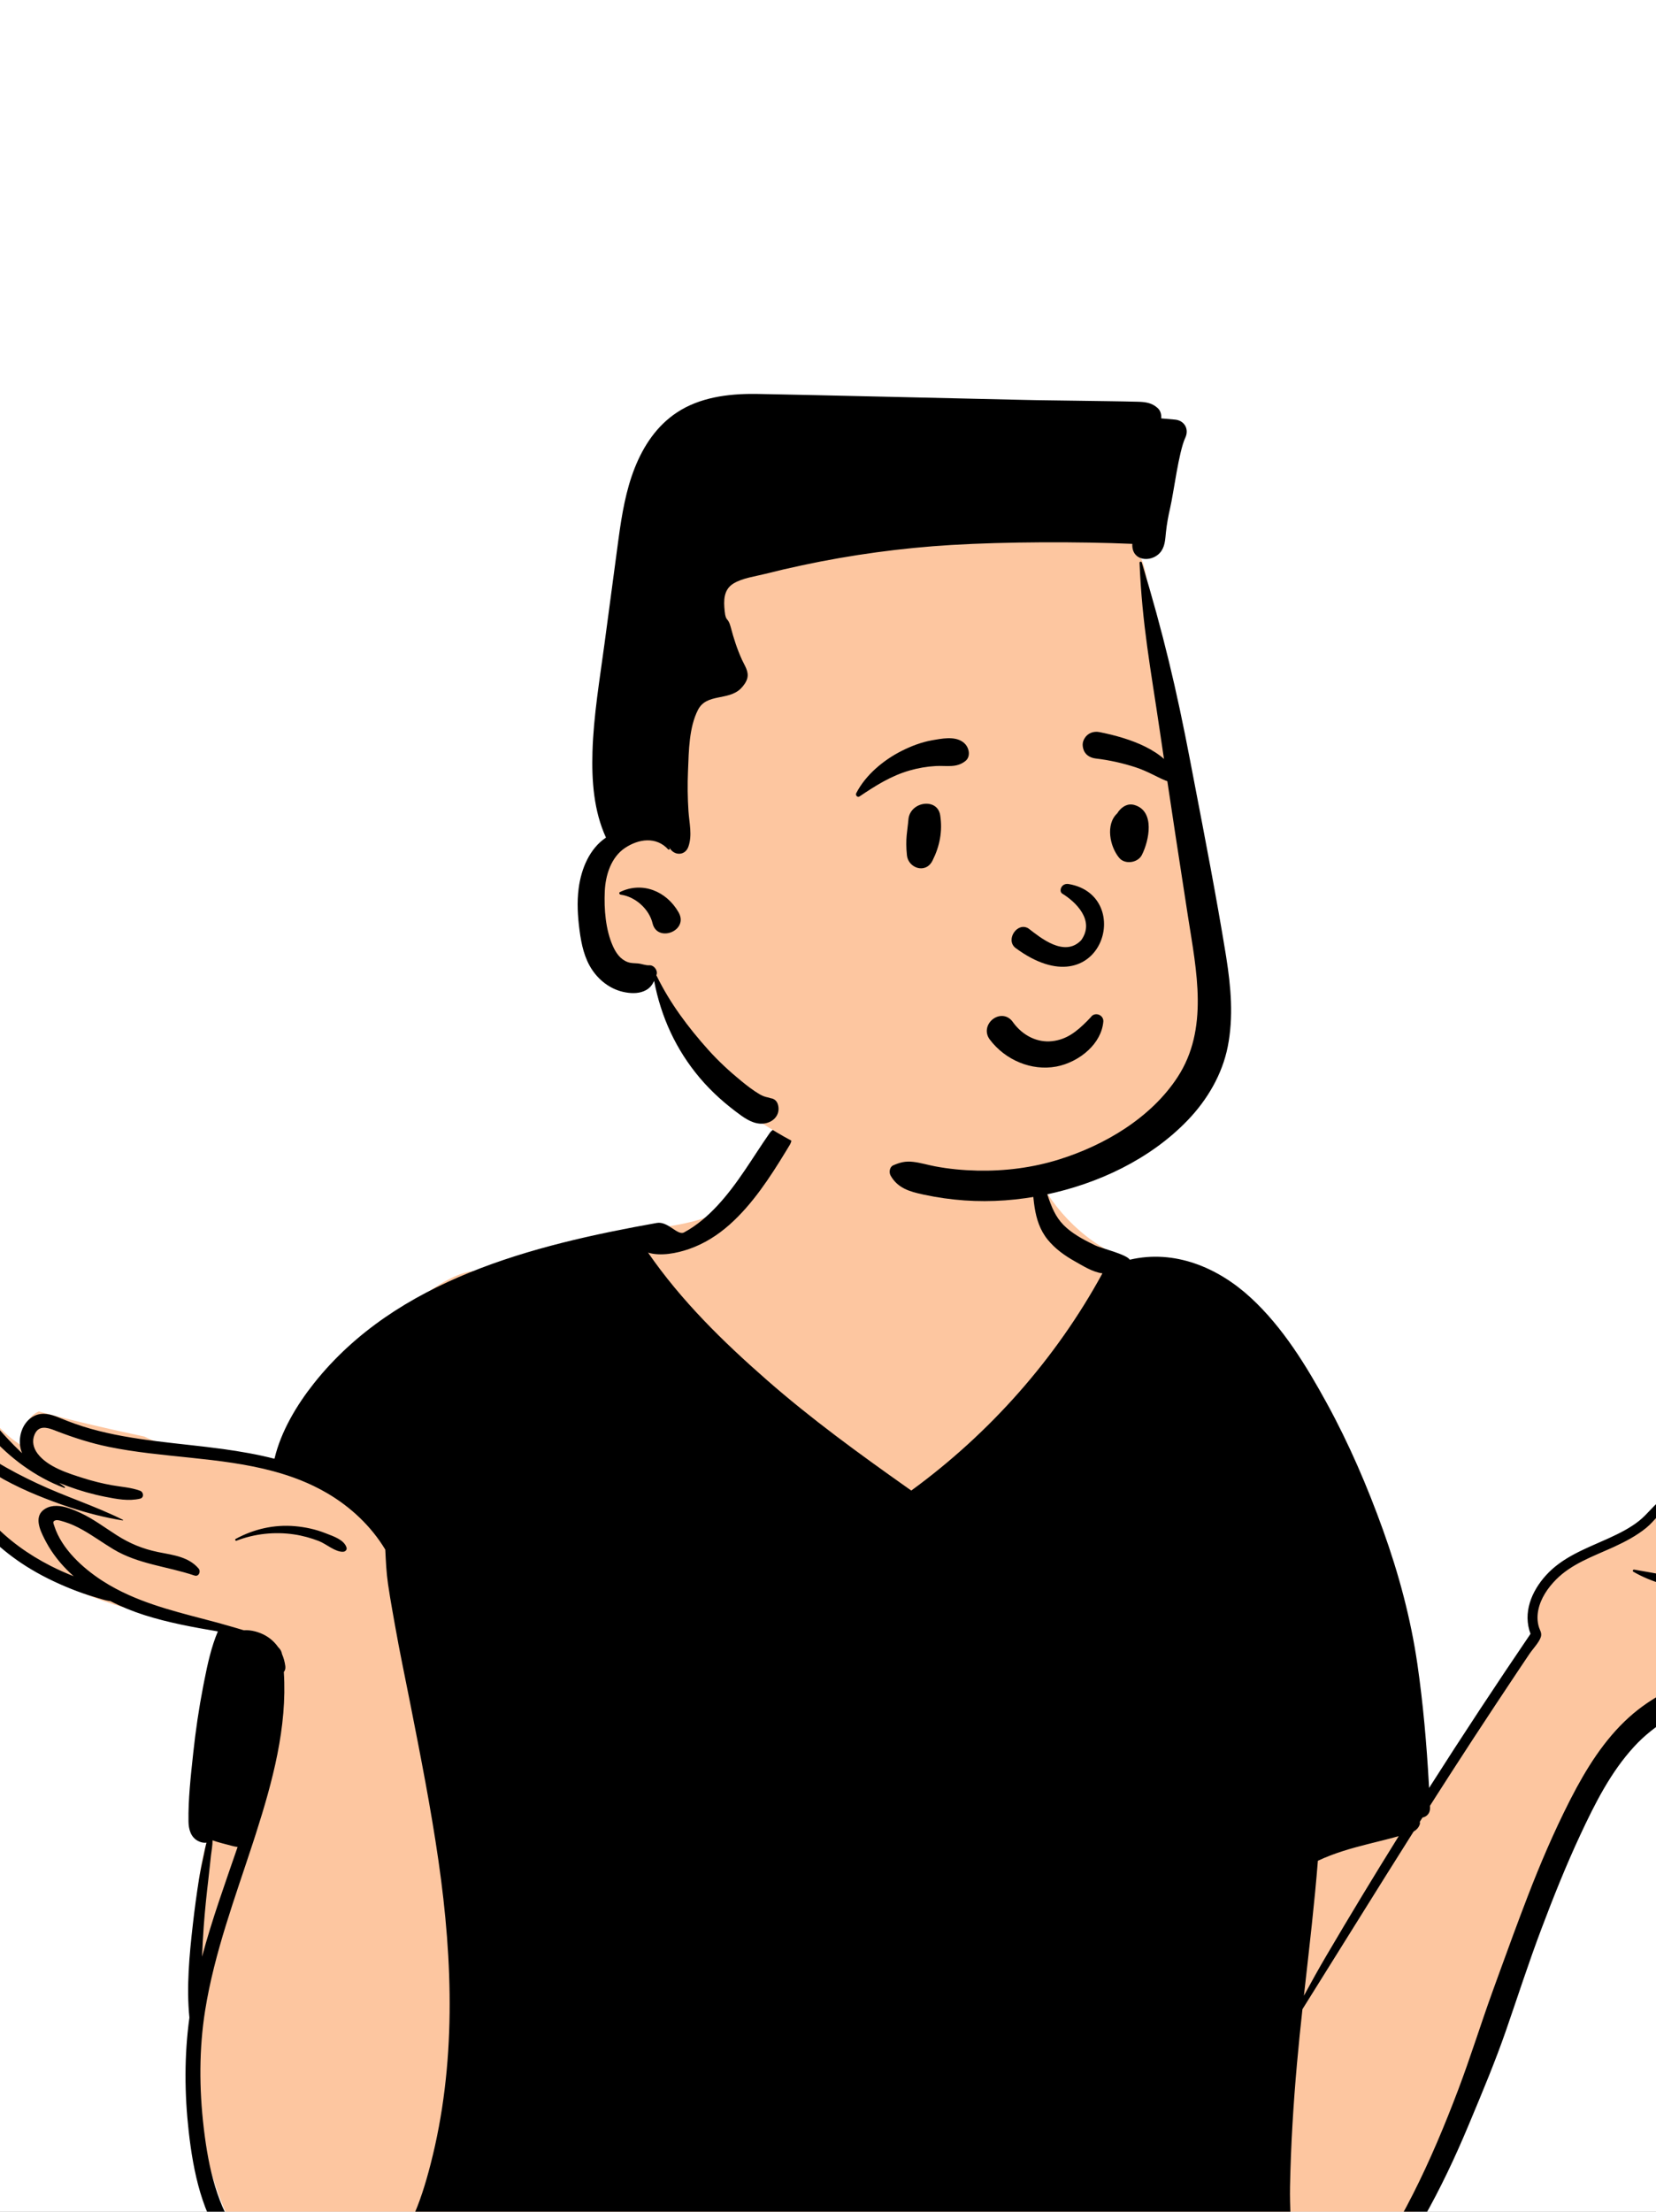 <svg width="200" height="267" viewBox="0 0 200 267" fill="none" xmlns="http://www.w3.org/2000/svg">
<rect x="0" y="0" width="200" height="267" fill="#808080" stroke="none"/>
<g clip-path="url(#clip0_2016_14106)">
<rect width="200" height="267" fill="white"/>
<path fill-rule="evenodd" clip-rule="evenodd" d="M225.861 194.94C228.025 193.81 230.138 192.583 232.217 191.305C233.682 190.428 232.385 188.221 230.883 189.018C230.115 189.426 229.35 189.838 228.583 190.244C229.187 189.723 229.747 189.156 230.249 188.539L230.215 188.504C232.151 186.769 229.664 183.495 227.462 184.92C225.52 186.328 223.561 187.765 221.332 188.692C216.715 190.65 211.623 190.975 206.668 191.031C204.855 190.895 203.123 191.209 201.363 191.559C202.053 188.791 203.779 186.7 204.695 184.019C205.371 181.312 201.465 179.468 200.08 182.07C199.741 182.709 199.417 183.356 199.1 184.005C196.108 186.728 191.112 186.488 188.095 189.411C186.376 190.937 185.535 193.008 185.202 195.086C184.977 196.497 185.327 197.912 184.474 199.162C180.351 204.997 173.835 214.22 170.526 220.641C168.183 205.382 161.927 186.509 155.464 172.556C153.327 168.094 150.882 163.734 147.672 159.951C148.036 158.69 146.752 156.451 145.935 157.14C143.422 154.069 138.979 153.273 135.406 151.746C130.584 149.683 126.583 145.395 124.616 140.522C122.089 131.241 115.867 130.062 107.239 130.472C98.982 130.462 92.873 133.995 91.071 142.404C87.411 148.786 78.769 147.731 72.552 149.42C67.995 150.461 63.573 152.071 59.37 154.115C54.695 149.679 37.951 168.298 36.429 173.09C37.325 173.263 38.216 173.472 39.098 173.727C39.884 173.955 39.554 175.142 38.761 174.952C37.775 174.715 36.782 174.552 35.785 174.439C35.755 174.534 35.728 174.629 35.708 174.723C35.596 174.715 35.484 174.705 35.372 174.698C35.621 174.827 35.859 174.977 36.092 175.171C36.655 175.638 35.922 176.54 35.324 176.168C34.761 175.746 34.023 175.813 33.347 175.671C33.307 177.062 28.348 175.506 27.578 175.045C24.154 174.617 20.632 175.077 17.436 173.425C13.183 172.529 8.899 171.538 4.694 170.397C3.581 170.831 2.535 172.385 3.419 173.525C3.916 174.044 3.277 174.891 2.651 174.522C0.55 173.285 -1.074 171.355 -2.451 169.275C-3.099 168.621 -4.25 168.762 -5.12 168.49C-5.237 168.699 -5.306 168.933 -5.304 169.172C-8.999 169.78 -6.363 173.816 -4.506 175.074C-5.491 175.716 -5.529 176.972 -5.443 178.022C-5.651 178.395 -5.721 178.859 -5.539 179.278C-4.845 180.879 -3.342 182.227 -2.2 183.525C-0.939 184.958 0.186 186.398 1.72 187.56C7.57 192.021 14.629 194.515 21.871 195.49C24.442 195.885 28.141 196.49 29.733 198.665C29.342 201.246 28.625 203.722 27.974 206.239C27.064 209.581 27.126 213.079 27.114 216.485C26.987 216.383 26.743 216.404 26.707 216.599C26.495 218.011 26.337 219.455 25.48 220.641C24.727 222.848 24.227 225.201 23.946 227.519C22.819 238.508 22.55 249.822 25.09 260.64C26.07 264.653 27.664 268.467 29.836 271.979C30.484 273.027 31.525 273.334 32.46 273.128C35.589 274.754 39.53 275.275 42.903 274.862C54.4 271.606 50.394 279.447 66.514 277.046C94.34 273.5 122.46 280.468 150.227 276.377C150.91 281.661 159.863 280.145 162.972 277.911C172.296 270.977 176.926 249.023 181.605 237.886C184.822 229.108 190.208 213.56 197.262 207.669C199.377 206.015 201.933 205.143 204.491 204.44C214.038 201.979 223.622 199.652 233.186 197.259C234.809 196.859 234.517 194.092 232.782 194.269C230.481 194.505 228.171 194.718 225.861 194.94Z" fill="#FDC6A0"/>
<path fill-rule="evenodd" clip-rule="evenodd" d="M13.337 193.294C12.69 193.214 12.057 192.984 11.427 192.802C10.466 192.521 9.523 192.193 8.596 191.819C6.682 191.052 4.825 190.145 3.084 189.036C0.272 187.241 -2.212 184.942 -4.086 182.173L-4.215 181.98C-5.285 180.35 -7.258 176.73 -5.046 175.492C-6.472 174.3 -7.82 172.159 -7.744 170.507C-7.636 168.169 -4.771 168.201 -3.29 169.192C-2.32 169.841 -1.594 170.75 -0.865 171.644C-0.058 172.637 0.804 173.584 1.7 174.495C1.938 174.736 2.178 174.972 2.422 175.204L2.668 175.435C2.63 175.344 2.596 175.251 2.566 175.156C2.072 173.616 2.661 171.61 4.202 170.904C5.144 170.472 6.123 170.736 7.036 171.103L7.176 171.16C8.406 171.669 9.65 172.119 10.93 172.481C16.149 173.954 21.595 174.199 26.942 174.934C29.002 175.22 31.1 175.579 33.15 176.107C33.931 172.787 35.847 169.604 37.926 166.986C47.881 154.459 64.299 150.319 79.318 147.639C80.687 147.396 81.821 149.209 82.618 148.78C84.128 147.968 85.457 146.818 86.623 145.569C89.11 142.904 90.874 139.77 92.947 136.8C93.971 135.334 96.329 136.646 95.378 138.221L94.913 138.99C92.995 142.142 90.871 145.391 88.121 147.835C86.659 149.133 85.037 150.158 83.182 150.798C81.777 151.282 79.806 151.69 78.268 151.221L78.083 150.952C78.144 151.042 78.206 151.131 78.268 151.221C82.282 157.039 87.318 161.964 92.626 166.611C97.982 171.3 103.761 175.498 109.575 179.604L110.059 179.945C119.53 173.035 127.531 164.02 133.144 153.721C131.968 153.58 130.804 152.825 129.798 152.263C128.588 151.582 127.449 150.771 126.561 149.689C124.628 147.332 124.88 144.295 124.531 141.435C124.51 141.258 124.745 141.213 124.852 141.302C125.9 142.173 126.268 143.6 126.705 144.832C127.187 146.187 127.732 147.303 128.837 148.256C129.866 149.144 131.121 149.796 132.34 150.378C132.968 150.676 136.089 151.442 136.445 152.077C141.836 150.811 147.088 152.998 151.083 156.689C154.943 160.254 157.776 164.889 160.278 169.465C162.946 174.347 165.133 179.436 167.017 184.667C168.927 189.976 170.391 195.402 171.196 200.99C171.875 205.701 172.292 210.486 172.562 215.25L172.595 215.846C176.583 209.583 180.671 203.386 184.844 197.245C183.895 194.71 184.945 192.124 186.722 190.166C188.691 188 191.414 186.994 194.019 185.823L194.362 185.668C195.617 185.095 196.868 184.464 197.953 183.606C198.997 182.778 199.764 181.636 200.862 180.873C202.459 179.762 205.358 179.998 205.432 182.427C205.47 183.761 204.897 185.223 204.373 186.421C203.78 187.776 202.979 189.004 202.028 190.133C201.984 190.185 201.936 190.227 201.888 190.26L201.851 190.283C203.165 190.5 204.49 190.676 205.84 190.737C208.563 190.862 211.316 190.661 213.982 190.086C216.711 189.499 219.357 188.543 221.811 187.212C223.909 186.075 225.853 184.604 228.236 184.257C228.456 184.223 228.678 184.202 228.906 184.189C229.286 184.168 229.666 184.616 229.516 184.992C229.434 185.2 229.347 185.405 229.252 185.612C228.428 187.427 227.165 189.188 225.588 190.525L225.466 190.627C226.022 190.435 226.569 190.219 227.108 189.976C230.275 188.55 233.148 186.394 236.543 185.527C236.704 185.485 236.866 185.447 237.029 185.411C238.079 185.185 238.633 186.326 238.016 187.108C237.916 187.235 237.817 187.36 237.714 187.484C236.199 189.365 234.528 191.111 232.685 192.679C232.054 193.216 231.403 193.736 230.74 194.233C230.46 194.443 230.179 194.649 229.895 194.852L229.755 194.951C230.087 194.717 230.414 194.478 230.74 194.233C232.818 193.603 234.868 192.857 236.873 192.031C237.669 191.703 238.288 192.51 238.373 193.174C238.656 195.397 236.188 197.006 234.583 198.075C232.973 199.149 231.2 199.965 229.385 200.62C225.896 201.881 222.231 202.454 218.572 202.967L216.795 203.215C209.76 204.199 202.413 205.376 197.366 210.851C194.537 213.92 192.623 217.733 190.871 221.484C189.122 225.232 187.586 229.078 186.128 232.946C184.618 236.949 183.302 241.026 181.903 245.069C180.618 248.781 179.084 252.446 177.565 256.074L177.325 256.647C174.099 264.357 170.245 271.619 164.875 278.056C163.99 279.119 162.559 277.611 163.377 276.558C168.995 269.313 172.903 260.764 176.129 252.236C177.597 248.356 178.827 244.382 180.238 240.48L181.078 238.163C182.199 235.073 183.33 231.987 184.51 228.922C186.004 225.043 187.645 221.212 189.523 217.504L189.723 217.114C191.561 213.538 193.746 210.013 196.753 207.307C202.165 202.433 209.367 201.264 216.33 200.338L218.52 200.049C221.464 199.658 224.416 199.226 227.279 198.439C228.931 197.987 230.545 197.407 232.062 196.608C232.666 196.291 233.256 195.943 233.826 195.562C232.199 196.04 230.549 196.431 228.87 196.737C228.048 196.887 227.235 197 226.423 197.078C224.334 197.285 222.261 197.276 220.121 197.164C219.94 197.154 219.881 196.868 220.075 196.832C221.565 196.567 223.057 196.236 224.543 195.876L224.989 195.767C224.997 195.52 225.095 195.258 225.297 195.009C226.037 194.108 227.442 193.647 228.416 193.011C229.436 192.345 230.425 191.627 231.367 190.857C232.229 190.154 233.057 189.41 233.854 188.632L234.093 188.397C234.013 188.476 233.934 188.554 233.854 188.632C231.703 189.626 229.664 190.9 227.419 191.686C225.633 192.314 223.761 192.736 221.873 192.887L221.755 192.896L221.638 192.903C219.667 193.045 217.683 192.988 215.742 193.415C215.524 193.464 215.457 193.172 215.651 193.089C217.347 192.384 219.111 192.111 220.895 191.781C220.933 191.642 221.03 191.517 221.199 191.437L221.655 191.219C223.014 190.566 224.28 189.907 225.409 188.848C226.406 187.911 227.237 186.817 227.86 185.603C225.365 186.151 223.174 188.042 220.905 189.105C218.433 190.266 215.818 191.098 213.13 191.572L212.824 191.625C207.802 192.463 201.763 192.356 197.264 189.744C197.121 189.659 197.224 189.467 197.372 189.49C198.648 189.699 199.911 189.947 201.175 190.166C200.928 189.94 200.818 189.534 201.103 189.209C202.238 187.908 203.135 186.421 203.709 184.794L203.818 184.476C204.083 183.721 204.529 182.55 204.073 181.869C203.638 181.22 202.614 181.309 202.001 181.583C200.727 182.158 199.88 183.594 198.806 184.46C197.636 185.407 196.305 186.108 194.942 186.736L194.655 186.867C192.298 187.928 189.779 188.82 187.926 190.693C186.929 191.699 186.071 192.956 185.784 194.366C185.653 195.013 185.653 195.678 185.826 196.319C185.964 196.82 186.251 197.128 186.086 197.638C185.871 198.295 185.108 199.081 184.715 199.667C184.259 200.343 183.804 201.021 183.35 201.7C182.444 203.057 181.542 204.418 180.64 205.777C178.835 208.499 177.05 211.234 175.28 213.977C174.704 214.87 174.129 215.765 173.557 216.66L172.7 218.003L172.247 218.712L171.475 219.926C171.502 220.039 171.5 220.157 171.464 220.26C171.333 220.636 171.086 220.892 170.78 221.078L170.725 221.11C166.216 228.239 161.78 235.414 157.299 242.56C157.06 244.741 156.836 246.924 156.642 249.108C156.2 254.049 155.898 259.003 155.801 263.964C155.754 266.365 155.947 268.78 156.05 271.179C156.101 272.324 156.17 273.467 156.261 274.611L156.327 275.421C156.417 276.534 156.467 277.64 156.067 278.701C155.712 279.633 154.63 279.842 153.99 279.132C145.639 278.796 137.281 278.54 128.923 278.382C113.964 278.094 98.997 278.139 84.035 278.428C76.521 278.574 69.004 278.779 61.491 279.033C57.79 279.155 54.086 279.329 50.383 279.379C48.387 279.407 45.247 278.68 45.086 276.434L45.082 276.366C44.833 276.433 44.575 276.488 44.311 276.528C44.193 276.546 44.08 276.541 43.976 276.517L43.924 276.503C40.95 277.41 37.187 276.116 34.361 275.362L34.128 275.3C31.43 274.597 29.262 273.59 27.494 271.354C24.399 267.438 23.343 262.18 22.793 257.333C22.278 252.773 22.248 248.127 22.875 243.575C22.506 239.866 22.867 236.038 23.288 232.35C23.494 230.526 23.738 228.704 24.029 226.891C24.192 225.878 24.405 224.876 24.623 223.877C24.71 223.477 24.782 223.047 24.892 222.631L24.942 222.454C24.604 222.499 24.234 222.425 23.877 222.228C23.028 221.761 22.78 220.816 22.766 219.912C22.719 217.185 23.044 214.381 23.332 211.671C23.621 208.966 24.018 206.25 24.538 203.579L24.673 202.89C25.067 200.891 25.517 198.828 26.311 196.951C23.33 196.444 20.357 195.905 17.465 194.987C16.054 194.537 14.664 193.977 13.337 193.294ZM168.927 221.668C168.88 221.679 168.836 221.691 168.792 221.704C167.6 222.038 166.396 222.321 165.196 222.626C163.121 223.148 161.093 223.731 159.164 224.638C158.76 229.74 158.161 234.825 157.592 239.913L157.478 240.931C158.353 239.307 159.249 237.697 160.185 236.106C163.035 231.255 165.95 226.443 168.927 221.668ZM25.669 222.173C25.675 222.78 25.548 223.41 25.48 223.993C25.371 224.94 25.282 225.891 25.17 226.838C24.942 228.74 24.747 230.644 24.606 232.555C24.515 233.774 24.456 234.998 24.403 236.222C25.601 231.743 27.188 227.362 28.696 222.974C28.444 222.948 28.186 222.886 27.92 222.815L27.473 222.695C27.209 222.627 26.352 222.416 25.669 222.173ZM172.7 218.003L172.709 218.204C172.74 218.916 172.314 219.318 171.796 219.422C172.096 218.948 172.398 218.475 172.7 218.003ZM35.63 184.247C36.891 184.358 38.127 184.627 39.306 185.092L39.419 185.136C40.291 185.473 41.566 185.896 41.852 186.827C41.932 187.091 41.716 187.309 41.469 187.33C40.523 187.406 39.407 186.392 38.53 186.049C37.554 185.669 36.532 185.386 35.497 185.236C33.171 184.895 30.745 185.153 28.556 186.001C28.428 186.052 28.347 185.846 28.463 185.785C30.669 184.585 33.122 184.025 35.63 184.247ZM8.902 190.291C8.756 190.162 8.611 190.027 8.467 189.892C7.334 188.82 6.331 187.569 5.589 186.194L5.393 185.822C4.788 184.65 4.045 182.981 5.467 182.137C6.316 181.632 7.339 181.759 8.285 182.065C8.347 182.084 8.408 182.106 8.469 182.127C8.892 182.275 9.299 182.452 9.663 182.621C11.241 183.346 12.633 184.401 14.091 185.331C15.671 186.339 17.23 186.984 19.053 187.361L19.225 187.396C20.936 187.734 22.791 187.951 23.985 189.359C24.285 189.714 24.01 190.38 23.492 190.204C20.192 189.091 16.7 188.845 13.671 187.017C12.416 186.261 11.228 185.392 9.946 184.675C9.266 184.295 8.563 183.962 7.815 183.734L7.406 183.613C7.166 183.543 6.88 183.474 6.688 183.543C6.322 183.67 6.439 183.866 6.552 184.208L6.564 184.242C7.453 186.994 9.988 189.298 12.338 190.822C12.876 191.172 13.428 191.494 13.99 191.792C17.794 193.82 22.05 194.764 26.23 195.885C26.23 195.885 28.647 196.56 29.448 196.813C30.34 196.739 31.356 197.054 32.028 197.431C32.681 197.796 33.206 198.287 33.604 198.864C33.604 198.864 33.986 199.183 34.056 199.677C34.257 200.136 34.392 200.63 34.459 201.146C34.497 201.448 34.421 201.681 34.278 201.846C34.71 208.48 32.918 215.078 30.899 221.383L30.698 222.005L30.57 222.399C28.392 229.084 25.892 235.721 24.777 242.691C24.031 247.347 24.054 252.166 24.602 256.843L24.64 257.166C25.179 261.588 26.217 266.549 29.028 270.108C30.462 271.924 32.16 272.731 34.332 273.316L34.451 273.348C36.416 273.865 38.444 274.599 40.47 274.821C42.35 275.026 43.926 274.326 45.618 273.671L45.621 273.669C49.185 270.513 50.803 265.919 51.999 261.281C55.098 249.281 54.714 236.824 52.956 224.648C52.039 218.287 50.792 211.98 49.55 205.675C48.929 202.524 48.259 199.379 47.704 196.217L47.374 194.357C47.192 193.323 47.016 192.288 46.865 191.249C46.662 189.852 46.601 188.478 46.531 187.072C44.824 184.242 42.346 181.911 39.475 180.239C37.419 179.041 35.243 178.21 32.997 177.608C26.577 175.877 19.578 176 13.117 174.668C10.947 174.221 8.887 173.558 6.827 172.763L6.547 172.654C5.602 172.286 4.639 172.081 4.17 173.195C3.836 173.988 4.035 174.812 4.535 175.478C5.763 177.109 8.23 177.866 10.088 178.453C11.205 178.808 12.346 179.09 13.499 179.299C14.653 179.508 15.811 179.561 16.918 179.969C17.345 180.125 17.429 180.804 16.918 180.924C15.515 181.252 14.104 180.971 12.709 180.698C11.178 180.396 9.669 179.967 8.203 179.424C7.933 179.324 7.653 179.219 7.368 179.107L7.153 179.022C7.375 179.183 7.597 179.341 7.821 179.5C7.88 179.542 7.844 179.654 7.766 179.626C4.318 178.34 1.181 176.018 -1.249 173.272L-1.37 173.134C-2.225 172.153 -4.175 169.186 -5.819 170.012C-7.362 170.787 -4.731 173.775 -3.731 174.996L-3.615 175.14C-2.479 175.169 -1.378 175.877 -0.457 176.448C1.142 177.439 2.814 178.293 4.516 179.092C7.901 180.683 11.495 181.806 14.843 183.477C14.887 183.501 14.854 183.557 14.812 183.551C12.68 183.211 10.571 182.668 8.511 181.994L8.42 181.965L8.328 181.934C7.041 181.512 5.771 181.034 4.523 180.525C3.135 179.958 1.778 179.322 0.462 178.601C-0.729 177.95 -2.052 176.777 -3.434 176.604C-3.581 176.585 -3.712 176.583 -3.827 176.594C-5.413 176.727 -4.101 179.356 -3.658 180.142C-2.933 181.433 -2.058 182.625 -1.055 183.714C0.98 185.925 3.445 187.677 6.114 189.04C7.024 189.505 7.956 189.915 8.902 190.291Z" fill="black"/>
<path fill-rule="evenodd" clip-rule="evenodd" d="M109.619 53.949C121.59 53.949 137.042 61.477 138.359 69.187C139.912 78.273 148.227 113.137 146.35 124.317C144.472 135.497 134.354 143.546 118.163 143.546C101.972 143.546 89.888 134.694 87.113 131.655C84.338 128.616 79.196 117.765 79.196 117.765C79.196 117.765 70.527 116.609 70.486 109.525C70.445 102.44 76.122 99.863 76.122 99.863C76.122 99.863 74.098 71.906 79.196 64.627C84.294 57.348 97.649 53.949 109.619 53.949Z" fill="#FDC6A0"/>
<path fill-rule="evenodd" clip-rule="evenodd" d="M137.627 67.943C137.618 67.78 137.854 67.761 137.898 67.905C140.481 76.458 142.073 83.124 143.749 91.893L144.244 94.473C145.566 101.353 146.902 108.243 148.031 115.157L148.097 115.569C148.662 119.148 148.988 122.762 148.28 126.348C147.618 129.7 145.809 132.773 143.46 135.22C138.921 139.95 132.613 142.905 126.268 144.226C123.059 144.894 119.749 145.152 116.479 144.919C114.849 144.805 113.222 144.574 111.626 144.234L111.45 144.196C109.841 143.848 108.413 143.433 107.559 141.916C107.344 141.533 107.431 140.878 107.882 140.681C108.734 140.313 109.36 140.159 110.289 140.265C111.177 140.366 112.043 140.635 112.92 140.802C114.596 141.121 116.3 141.281 118.005 141.32C121.355 141.394 124.714 140.973 127.916 139.971C133.418 138.249 139.01 134.954 142.225 130.025C146.007 124.227 144.501 117.191 143.499 110.787L143.468 110.594C142.454 104.049 141.451 97.504 140.477 90.955L140.061 88.148C138.97 80.732 137.939 75.438 137.627 67.943ZM81.761 49.79C84.507 47.976 87.92 47.53 91.145 47.555L91.549 47.56C95.68 47.623 116.47 48.119 123.431 48.272L125.087 48.307C127.279 48.348 131.699 48.391 133.977 48.433L134.108 48.435C135.225 48.457 136.343 48.465 137.46 48.501L137.624 48.507C138.461 48.543 139.157 48.668 139.813 49.26C140.146 49.559 140.276 50.017 140.246 50.452L140.241 50.509L141.9 50.655C143.027 50.755 143.622 51.767 143.175 52.792L143.152 52.842C142.357 54.541 141.75 59.487 141.324 61.315C141.101 62.277 140.922 63.253 140.816 64.236C140.732 65.01 140.724 65.785 140.294 66.466C139.376 67.918 136.796 67.905 136.75 65.849C136.748 65.783 136.75 65.72 136.756 65.658C130.263 65.373 121.398 65.401 114.913 65.79C108.856 66.153 102.826 66.977 96.892 68.239C95.388 68.558 93.889 68.907 92.401 69.285C91.18 69.594 89.681 69.778 88.59 70.439C87.367 71.183 87.39 72.517 87.523 73.787C87.665 75.133 87.903 74.44 88.24 75.666L88.261 75.744C88.608 77.076 89.038 78.392 89.608 79.644C89.932 80.358 90.455 81.045 90.257 81.867C90.145 82.33 89.78 82.824 89.445 83.148C87.919 84.617 85.339 83.68 84.301 85.692C83.216 87.796 83.189 90.646 83.097 92.974L83.091 93.111C83.024 94.715 83.043 96.323 83.148 97.923C83.243 99.381 83.631 100.825 83.133 102.226C82.771 103.245 81.586 103.34 80.966 102.512C80.895 102.416 80.83 102.319 80.769 102.221L80.709 102.123L80.705 102.125C80.764 102.218 80.819 102.313 80.871 102.41C80.928 102.518 80.787 102.636 80.701 102.543C79.242 100.952 77.11 101.269 75.46 102.383C73.788 103.515 73.128 105.667 73.041 107.597C72.944 109.737 73.134 112.247 74.024 114.225C74.399 115.062 74.934 115.831 75.822 116.15C76.225 116.294 76.609 116.275 77.028 116.309C77.464 116.342 77.989 116.562 78.413 116.533C78.963 116.493 79.458 117.123 79.302 117.651L79.29 117.687C79.282 117.712 79.273 117.737 79.265 117.76C79.286 117.78 79.307 117.803 79.322 117.837C80.924 121.119 83.121 124.04 85.549 126.749C86.766 128.104 88.115 129.349 89.525 130.501C90.221 131.069 90.955 131.638 91.729 132.096C91.986 132.246 92.222 132.348 92.511 132.431C92.646 132.468 92.8 132.487 92.93 132.532L93.066 132.578C93.075 132.581 93.084 132.584 93.093 132.587C93.481 132.631 93.807 132.889 93.936 133.293C94.271 134.345 93.662 135.275 92.62 135.565C91.492 135.881 90.429 135.326 89.534 134.688L89.475 134.645C87.651 133.329 85.971 131.851 84.516 130.127C81.639 126.722 79.836 122.78 79.001 118.42C78.795 118.866 78.516 119.255 78.034 119.525C77.283 119.948 76.387 119.948 75.565 119.806C73.91 119.525 72.499 118.513 71.557 117.143C70.579 115.723 70.214 113.998 69.993 112.318C69.774 110.636 69.666 108.947 69.885 107.261C70.2 104.839 71.213 102.444 73.185 101.117C71.709 97.894 71.45 94.279 71.555 90.75C71.684 86.405 72.432 82.011 73.008 77.705L74.644 65.466V65.466L74.711 64.973C75.106 62.093 75.586 59.199 76.661 56.486C77.722 53.812 79.332 51.394 81.761 49.79ZM74.876 107.692C77.578 106.377 80.498 107.588 81.953 110.139C83.218 112.357 79.457 113.823 78.83 111.537L78.812 111.466C78.398 109.735 76.716 108.239 74.96 108.007C74.814 107.986 74.707 107.774 74.876 107.692Z" fill="black"/>
<path fill-rule="evenodd" clip-rule="evenodd" d="M123.152 128.274C121.732 127.695 120.465 126.728 119.538 125.493C119.216 125.063 119.133 124.61 119.2 124.195C119.276 123.729 119.552 123.306 119.928 123.023C120.305 122.739 120.777 122.598 121.233 122.67C121.63 122.732 122.024 122.949 122.337 123.399L122.402 123.489C122.953 124.235 123.67 124.846 124.488 125.241C125.276 125.621 126.158 125.798 127.07 125.695C128.808 125.499 130.005 124.559 131.278 123.282C131.436 123.121 131.594 122.955 131.752 122.786C131.852 122.633 131.991 122.534 132.146 122.483C132.317 122.425 132.511 122.429 132.689 122.491C132.86 122.55 133.013 122.664 133.116 122.815C133.213 122.958 133.269 123.135 133.251 123.339C133.134 124.661 132.443 125.842 131.461 126.769C130.37 127.799 128.924 128.511 127.563 128.761C126.064 129.036 124.536 128.839 123.152 128.274V128.274ZM128.271 107.866C129.866 108.836 132.297 111.098 130.581 113.503C128.56 115.624 125.652 113.193 124.219 112.093C122.89 111.241 121.396 113.433 122.629 114.428C132.987 122.099 137.19 108.12 129.078 106.726C128.184 106.572 127.853 107.566 128.271 107.866ZM109.711 98.943C109.887 96.754 113.219 96.257 113.551 98.423C113.847 100.363 113.498 102.145 112.624 103.892C111.79 105.561 109.692 104.783 109.533 103.263C109.32 101.226 109.601 100.304 109.711 98.943ZM135.076 97.974C135.541 97.365 136.212 96.95 137.015 97.184C139.526 97.918 138.786 101.485 137.904 103.22C137.425 104.163 135.876 104.402 135.176 103.572C134.036 102.219 133.489 99.516 134.94 98.183C134.979 98.114 135.023 98.044 135.076 97.974ZM112.589 89.365L112.986 89.296C114.213 89.084 115.738 88.88 116.606 89.867C117.067 90.39 117.225 91.362 116.606 91.863C115.518 92.745 114.314 92.403 113.01 92.478C111.935 92.539 110.902 92.717 109.867 93.013C107.595 93.663 105.744 94.849 103.804 96.15C103.55 96.321 103.29 95.996 103.411 95.757C104.531 93.563 106.701 91.76 108.875 90.662C110.036 90.075 111.305 89.588 112.589 89.365ZM132.787 88.382L133.091 88.445C136.395 89.135 140.687 90.515 142.251 93.761C142.311 94.221 142.248 94.319 142.197 94.383L142.18 94.405C142.137 94.46 142.104 94.535 141.905 94.598C141.85 94.584 141.794 94.57 141.737 94.556C141.02 94.368 140.453 94.109 139.904 93.84L139.308 93.546C138.617 93.208 137.92 92.881 137.181 92.64C135.605 92.126 133.983 91.763 132.337 91.57C131.98 91.528 131.636 91.407 131.365 91.201C131.108 91.005 130.911 90.733 130.821 90.372C130.705 89.906 130.739 89.552 130.989 89.131C131.177 88.815 131.447 88.595 131.756 88.469C132.071 88.341 132.43 88.311 132.787 88.382Z" fill="black"/>
</g>
<defs>
<clipPath id="clip0_2016_14106">
<rect width="200" height="267" fill="white"/>
</clipPath>
</defs>
</svg>
